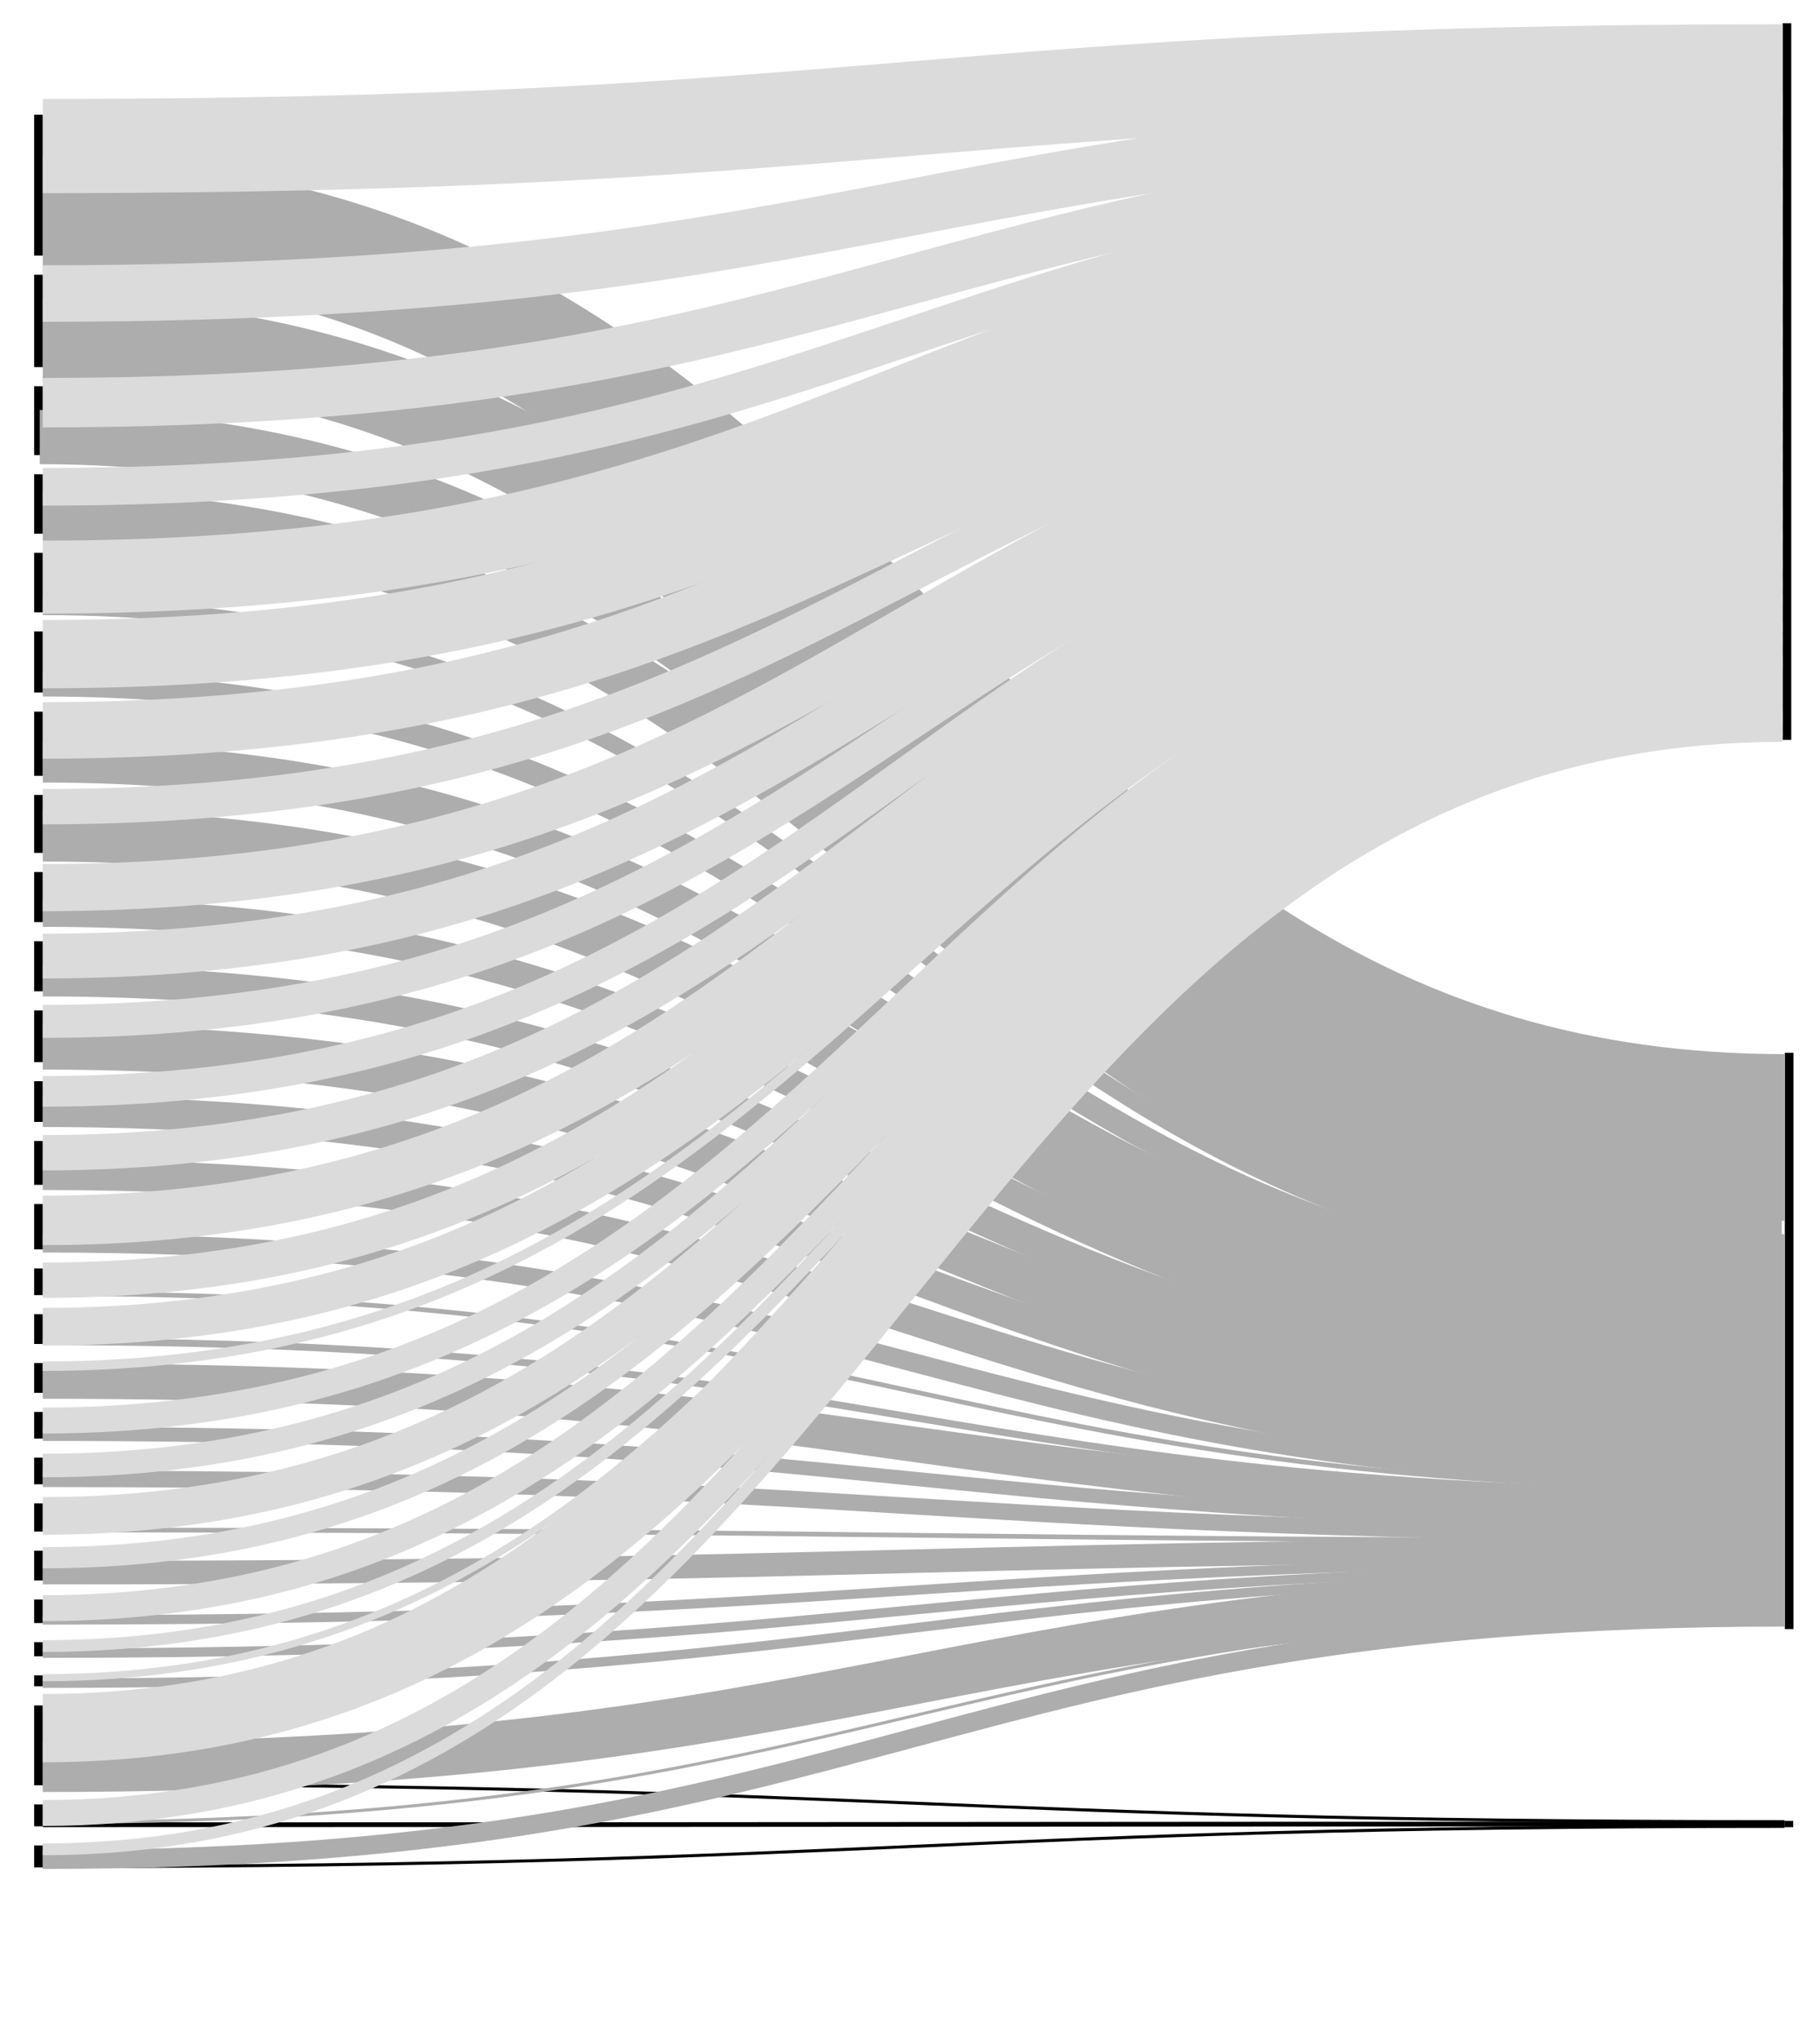 <?xml version="1.0" encoding="utf-8"?>
<!-- Generator: Adobe Illustrator 24.3.0, SVG Export Plug-In . SVG Version: 6.00 Build 0)  -->
<svg version="1.2" baseProfile="tiny" id="g-unisportsfinalai-Artboard_8-stuff2-img" xmlns="http://www.w3.org/2000/svg" xmlns:xlink="http://www.w3.org/1999/xlink"
	 x="0px" y="0px" viewBox="0 0 600 672.511" overflow="visible" xml:space="preserve">
<g>
	<path fill="none" stroke="#000000" stroke-width="1.553" d="M14.106,601.525c276.576,0,295.685-0.238,574.21-0.238"/>
	<path fill="none" stroke="#000000" d="M14.106,615.309c276.576,0,295.685-13.248,574.21-13.248"/>
	<path fill="none" stroke="#000000" d="M14.106,588.256c276.576,0,295.685,12.256,574.21,12.256"/>
	<rect x="11.253" y="156.333" width="2.853" height="19.613"/>
	<rect x="587.672" y="7.66" width="2.853" height="236.249"/>
	<rect x="11.253" y="418.155" width="2.853" height="8.774"/>
	<rect x="11.253" y="127.322" width="2.853" height="22.71"/>
	<rect x="11.253" y="356.415" width="2.853" height="13.419"/>
	<rect x="11.253" y="37.818" width="2.853" height="46.452"/>
	<rect x="11.253" y="552.279" width="2.853" height="3.613"/>
	<rect x="11.253" y="182.246" width="2.853" height="19.613"/>
	<rect x="11.253" y="208.16" width="2.853" height="20.129"/>
	<rect x="11.253" y="465.443" width="2.853" height="8.774"/>
	<rect x="11.253" y="433.229" width="2.853" height="9.806"/>
	<rect x="11.253" y="287.448" width="2.853" height="16.516"/>
	<rect x="11.253" y="594.815" width="2.853" height="7.226"/>
	<rect x="11.253" y="262.051" width="2.853" height="19.097"/>
	<rect x="11.253" y="541.333" width="2.853" height="4.645"/>
	<rect x="11.253" y="310.265" width="2.853" height="16.516"/>
	<rect x="11.253" y="449.336" width="2.853" height="9.806"/>
	<rect x="11.253" y="234.589" width="2.853" height="21.161"/>
	<rect x="11.253" y="480.518" width="2.853" height="8.774"/>
	<rect x="11.253" y="90.57" width="2.853" height="30.452"/>
	<rect x="11.253" y="608.341" width="2.853" height="7.226"/>
	<rect x="11.253" y="527.29" width="2.853" height="7.742"/>
	<rect x="11.253" y="376.134" width="2.853" height="14.452"/>
	<rect x="11.253" y="396.886" width="2.853" height="14.968"/>
	<rect x="11.253" y="333.082" width="2.853" height="17.032"/>
	<rect x="11.253" y="562.192" width="2.853" height="26.323"/>
	<rect x="11.253" y="495.593" width="2.853" height="9.29"/>
	<rect x="11.253" y="511.184" width="2.853" height="9.806"/>
	<rect x="588.401" y="347.064" width="2.853" height="189.957"/>
	<rect x="588.316" y="600.255" width="2.853" height="2.065"/>
	<path fill="none" stroke="#ADADAD" stroke-width="17.08" d="M14.106,170.268c276.576,0,295.77,245.151,574.295,245.151"/>
	<path fill="none" stroke="#ADADAD" stroke-width="1.553" d="M14.106,426.413c276.576,0,295.77,64.361,574.295,64.361"/>
	<path fill="none" stroke="#ADADAD" stroke-width="17.857" d="M13.106,144.097c276.576,0,295.77,259.709,574.295,259.709"/>
	<path fill="none" stroke="#ADADAD" stroke-width="10.093" d="M14.106,366.479c276.576,0,295.77,109.585,574.295,109.585"/>
	<path fill="none" stroke="#ADADAD" stroke-width="38.818" d="M14.106,71.366c276.576,0,295.77,295.536,574.295,295.536"/>
	<path fill="none" stroke="#ADADAD" stroke-width="3.106" d="M14.106,554.859c276.576,0,295.77-36.214,574.295-36.214"/>
	<path fill="none" stroke="#ADADAD" stroke-width="5.435" d="M14.106,200.053c276.576,0,295.77,222.85,574.295,222.85"/>
	<path fill="none" stroke="#ADADAD" stroke-width="7.764" d="M14.106,225.708c276.576,0,295.77,201.582,574.295,201.582"/>
	<path fill="none" stroke="#ADADAD" stroke-width="4.658" d="M14.106,472.669c276.576,0,295.77,29.46,574.295,29.46"/>
	<path fill="none" stroke="#ADADAD" stroke-width="2.329" d="M14.106,442.262c276.576,0,295.77,49.803,574.295,49.803"/>
	<path fill="none" stroke="#ADADAD" stroke-width="9.316" d="M14.106,300.868c276.576,0,295.77,152.229,574.295,152.229"/>
	<path fill="none" stroke="#ADADAD" d="M14.106,600.75c276.576,0,295.77-69.976,574.295-69.976"/>
	<path fill="none" stroke="#ADADAD" stroke-width="17.08" d="M14.106,275.47c276.576,0,295.77,168.852,574.295,168.852"/>
	<path fill="none" stroke="#ADADAD" stroke-width="3.106" d="M14.106,544.946c276.576,0,295.77-28.365,574.295-28.365"/>
	<path fill="none" stroke="#ADADAD" stroke-width="10.093" d="M14.106,323.426c276.576,0,295.77,136.122,574.295,136.122"/>
	<path fill="none" stroke="#ADADAD" stroke-width="13.198" d="M14.106,251.364c276.576,0,295.77,182.894,574.295,182.894"/>
	<path fill="none" stroke="#ADADAD" stroke-width="5.435" d="M14.106,487.486c276.576,0,295.77,17.998,574.295,17.998"/>
	<path fill="none" stroke="#ADADAD" stroke-width="27.173" d="M14.106,111.99c276.576,0,295.77,276.848,574.295,276.848"/>
	<path fill="none" stroke="#ADADAD" stroke-width="6.211" d="M14.106,612.986c276.576,0,295.77-79.889,574.295-79.889"/>
	<path fill="none" stroke="#ADADAD" stroke-width="3.106" d="M14.106,534c276.576,0,295.77-19.484,574.295-19.484"/>
	<path fill="none" stroke="#ADADAD" stroke-width="10.093" d="M14.106,387.231c276.576,0,295.77,95.543,574.295,95.543"/>
	<path fill="none" stroke="#ADADAD" stroke-width="6.211" d="M14.106,409.79c276.576,0,295.77,78.404,574.295,78.404"/>
	<path fill="none" stroke="#ADADAD" stroke-width="14.751" d="M14.106,345.211c276.576,0,295.77,122.596,574.295,122.596"/>
	<path fill="none" stroke="#ADADAD" stroke-width="16.304" d="M14.106,582.579c276.576,0,295.77-57.482,574.295-57.482"/>
	<path fill="none" stroke="#ADADAD" stroke-width="7.764" d="M14.106,518.409c276.576,0,295.77-7.506,574.295-7.506"/>
	<path id="squash_x5F_public2_1_" fill="none" stroke="#ADADAD" stroke-width="1.553" d="M14.106,504.367
		c276.576,0,295.77,3.44,574.295,3.44"/>
	<path id="softball_x5F_public2_1_" fill="none" stroke="#ADADAD" stroke-width="11.646" d="M14.106,455.272
		c276.576,0,295.77,41.438,574.295,41.438"/>
	<path fill="none" stroke="#DBDBDB" stroke-width="12.422" d="M14.106,160.462c276.576,0,295.041-99.264,573.566-99.264"/>
	<path fill="none" stroke="#DBDBDB" stroke-width="11.646" d="M14.106,422.026c276.576,0,295.041-249.085,573.566-249.085"/>
	<path fill="none" stroke="#DBDBDB" stroke-width="16.304" d="M14.106,132.742c276.576,0,295.041-81.092,573.566-81.092"/>
	<path fill="none" stroke="#DBDBDB" stroke-width="10.093" d="M14.106,359.769c276.576,0,295.041-212.635,573.566-212.635"/>
	<path fill="none" stroke="#DBDBDB" stroke-width="31.055" d="M14.106,48.141c276.576,0,295.041-24.62,573.566-24.62"/>
	<path fill="none" stroke="#DBDBDB" stroke-width="2.329" d="M14.106,553.053c276.576,0,295.041-333.144,573.566-333.144"/>
	<path fill="none" stroke="#DBDBDB" stroke-width="24.067" d="M14.106,190.246c276.576,0,295.041-116.919,573.566-116.919"/>
	<path fill="none" stroke="#DBDBDB" stroke-width="22.515" d="M14.106,215.644c276.576,0,295.041-126.832,573.566-126.832"/>
	<path fill="none" stroke="#DBDBDB" stroke-width="8.54" d="M14.106,468.282c276.576,0,295.041-278.309,573.566-278.309"/>
	<path fill="none" stroke="#DBDBDB" stroke-width="12.422" d="M14.106,437.358c276.576,0,295.041-256.418,573.566-256.418"/>
	<path fill="none" stroke="#DBDBDB" stroke-width="15.527" d="M14.106,292.61c276.576,0,295.041-171.024,573.566-171.024"/>
	<path fill="none" stroke="#DBDBDB" stroke-width="8.54" d="M14.106,597.654c276.576,0,295.041-359.164,573.566-359.164"/>
	<path fill="none" stroke="#DBDBDB" stroke-width="11.646" d="M14.106,265.922c276.576,0,295.041-153.369,573.566-153.369"/>
	<path fill="none" stroke="#DBDBDB" stroke-width="3.882" d="M14.106,542.623c276.576,0,295.041-324.779,573.566-324.779"/>
	<path fill="none" stroke="#DBDBDB" stroke-width="14.751" d="M14.106,315.168c276.576,0,295.041-183.518,573.566-183.518"/>
	<path fill="none" stroke="#DBDBDB" stroke-width="18.633" d="M14.106,240.783c276.576,0,295.041-138.294,573.566-138.294"/>
	<path fill="none" stroke="#DBDBDB" stroke-width="7.764" d="M14.106,483.099c276.576,0,295.041-287.706,573.566-287.706"/>
	<path fill="none" stroke="#DBDBDB" stroke-width="18.633" d="M14.106,96.764c276.576,0,295.041-56.727,573.566-56.727"/>
	<path fill="none" stroke="#DBDBDB" stroke-width="3.882" d="M14.106,609.632c276.576,0,295.041-367.013,573.566-367.013"/>
	<path fill="none" stroke="#DBDBDB" stroke-width="8.54" d="M14.106,530.129c276.576,0,295.041-316.414,573.566-316.414"/>
	<path fill="none" stroke="#DBDBDB" stroke-width="11.646" d="M14.106,380.005c276.576,0,295.041-225.645,573.566-225.645"/>
	<path fill="none" stroke="#DBDBDB" stroke-width="16.304" d="M14.106,402.306c276.576,0,295.041-238.655,573.566-238.655"/>
	<path fill="none" stroke="#DBDBDB" stroke-width="10.869" d="M14.106,336.695c276.576,0,295.041-196.528,573.566-196.528"/>
	<path fill="none" stroke="#DBDBDB" stroke-width="22.515" d="M14.106,569.676c276.576,0,295.041-341.509,573.566-341.509"/>
	<path fill="none" stroke="#DBDBDB" stroke-width="6.987" d="M14.106,513.506c276.576,0,295.041-304.952,573.566-304.952"/>
	<path id="squash_x5F_priv2_1_" fill="none" stroke="#DBDBDB" stroke-width="12.422" d="M14.106,499.722
		c276.576,0,295.041-297.619,573.566-297.619"/>
	<path id="softball_x5F_private2_1_" fill="none" stroke="#DBDBDB" stroke-width="3.106" d="M14.106,450.369
		c276.576,0,295.041-264.266,573.566-264.266"/>
</g>
<style>
#g-unisportsfinalai-Artboard_8-stuff2-img rect, #g-unisportsfinalai-Artboard_8-stuff2-img circle, #g-unisportsfinalai-Artboard_8-stuff2-img path, #g-unisportsfinalai-Artboard_8-stuff2-img line, #g-unisportsfinalai-Artboard_8-stuff2-img polyline { vector-effect: non-scaling-stroke; }
</style>
</svg>

